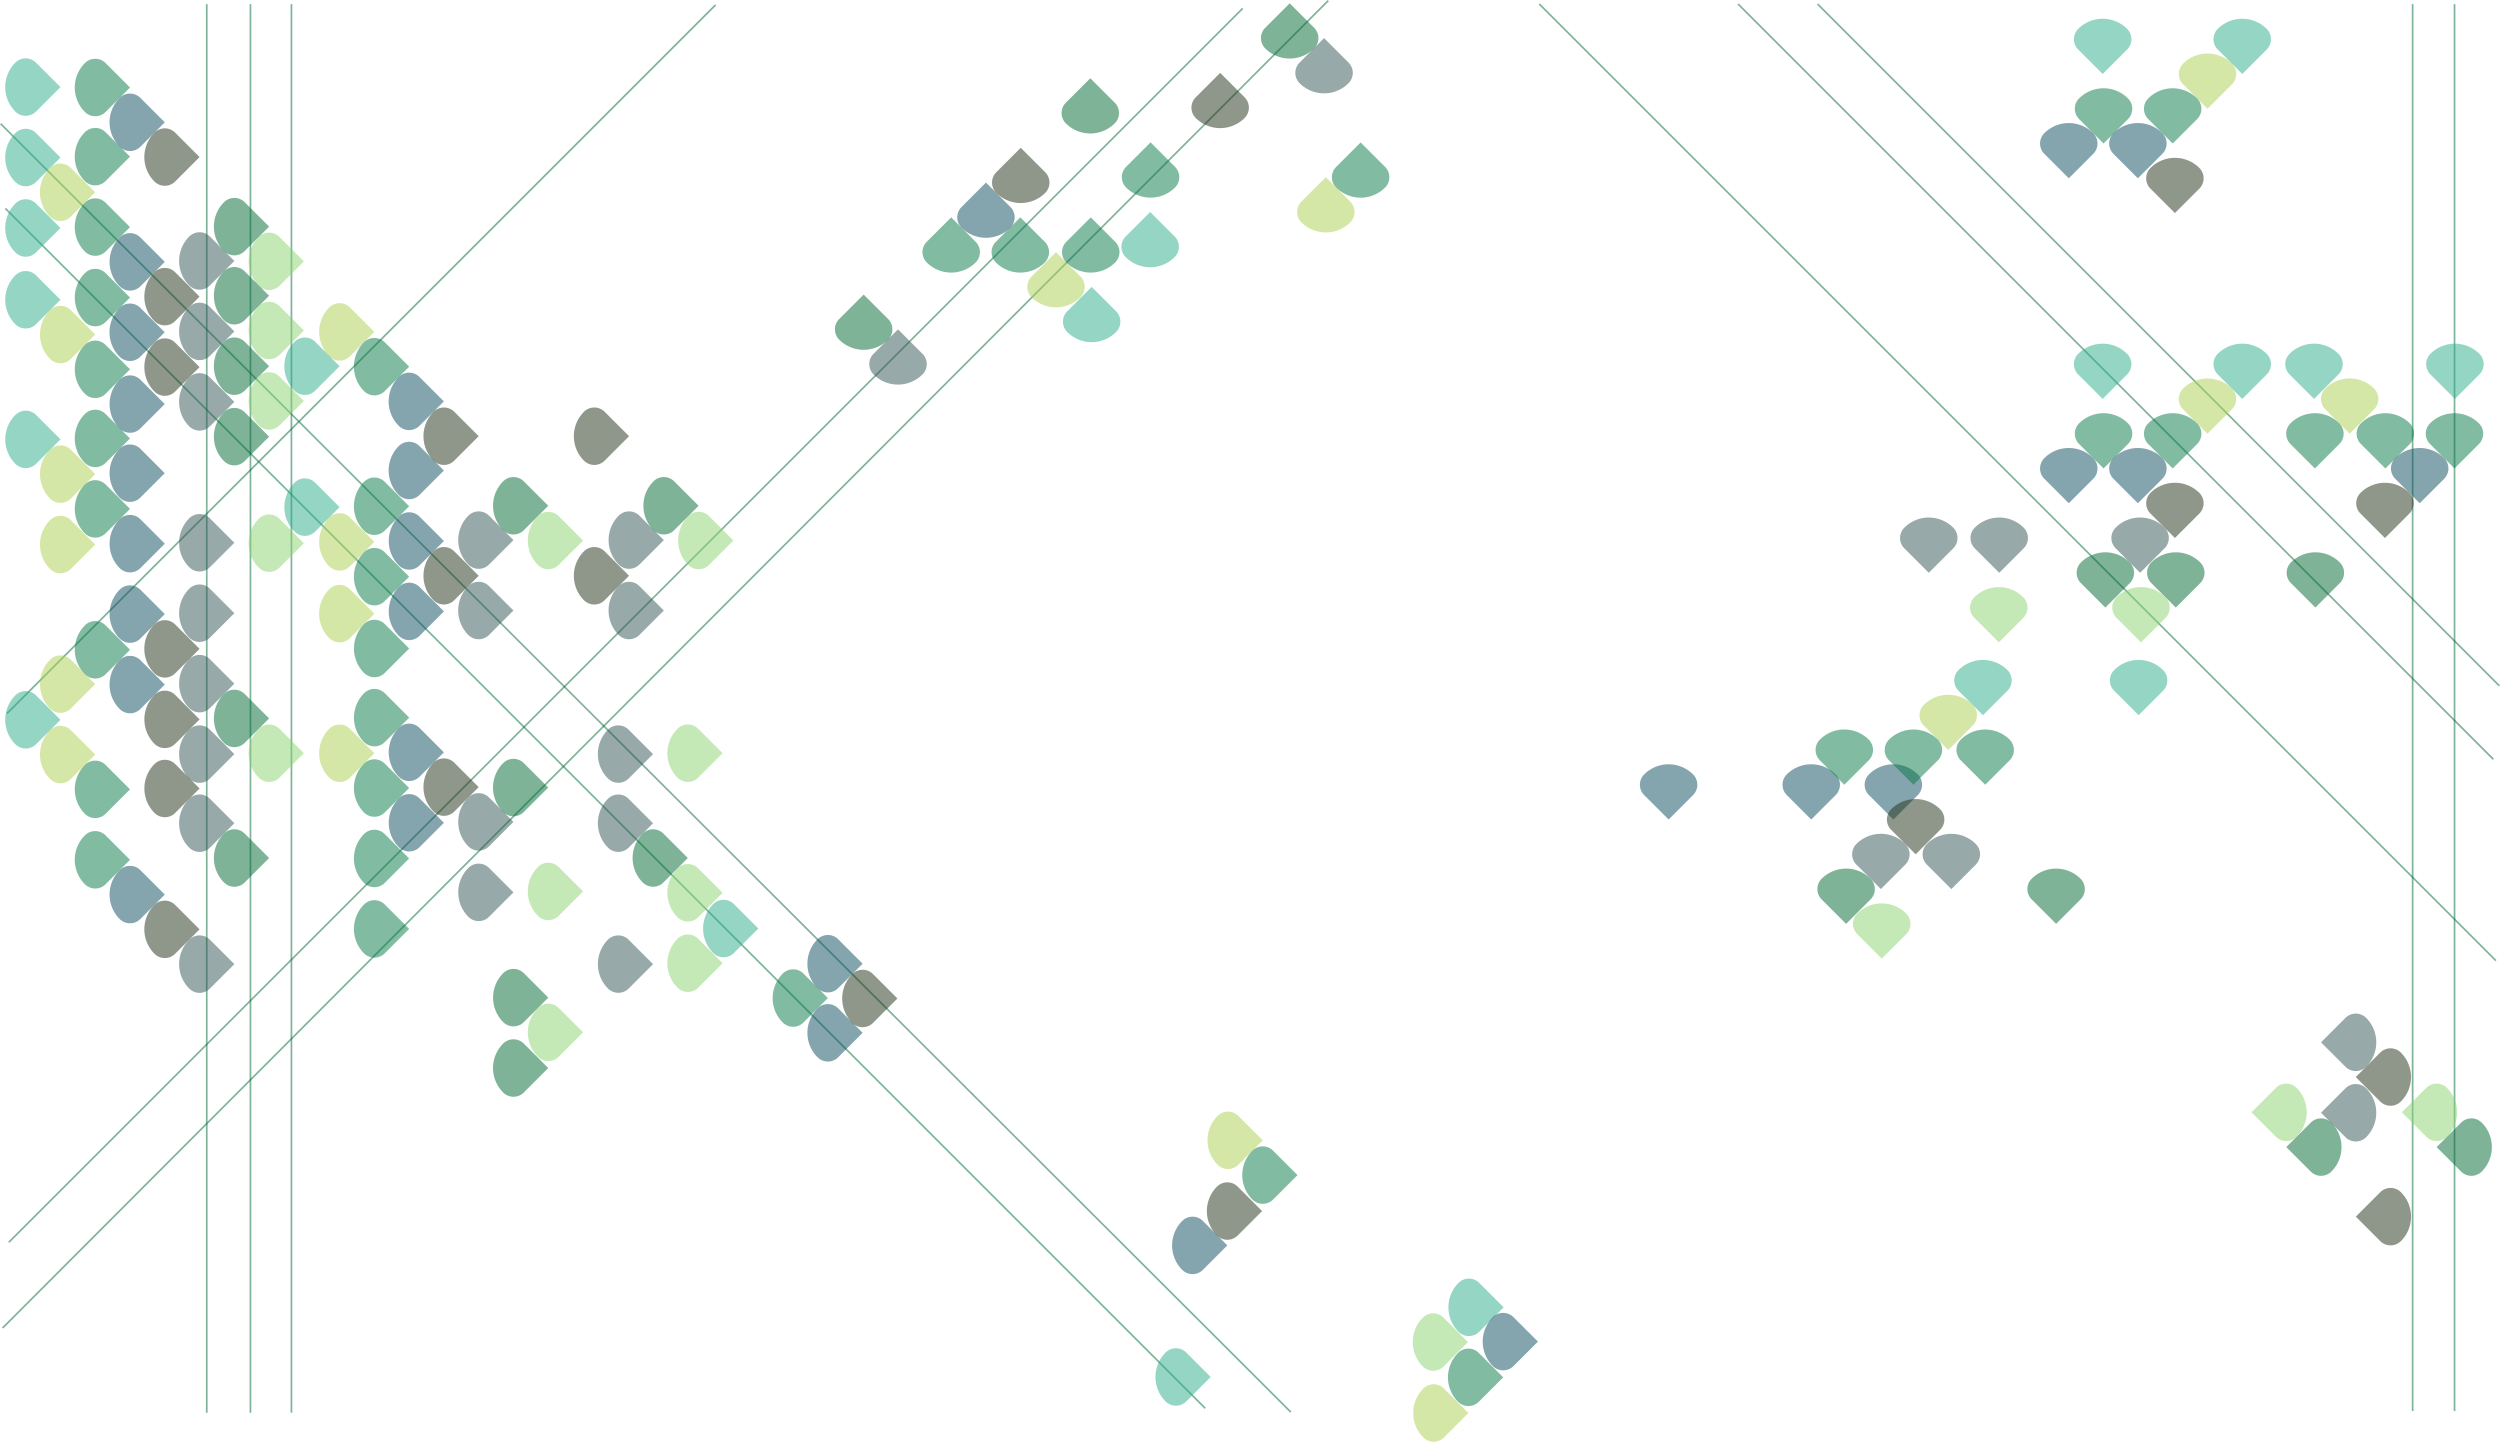 <svg xmlns="http://www.w3.org/2000/svg" viewBox="0 0 1446.46 834.16"><title>Asset 2</title><g id="Layer_2" data-name="Layer 2"><g id="Layer_1-2" data-name="Layer 1"><line x1="3.1" y1="120.59" x2="697.34" y2="814.83" style="fill:none;stroke:#006837;stroke-miterlimit:10;opacity:0.5"/><line x1="0.35" y1="71.58" x2="746.87" y2="817.06" style="fill:none;stroke:#006837;stroke-miterlimit:10;opacity:0.5"/><line x1="719.01" y1="4.85" x2="5.13" y2="718.73" style="fill:none;stroke:#006837;stroke-miterlimit:10;opacity:0.5"/><line x1="414.01" y1="2.85" x2="4.01" y2="412.85" style="fill:none;stroke:#006837;stroke-miterlimit:10;opacity:0.5"/><line x1="768.51" y1="0.35" x2="1.51" y2="768.35" style="fill:none;stroke:#006837;stroke-miterlimit:10;opacity:0.5"/><line x1="1005.61" y1="2.32" x2="1442.61" y2="439.32" style="fill:none;stroke:#006837;stroke-miterlimit:10;opacity:0.5"/><line x1="890.61" y1="2.32" x2="1444.11" y2="555.82" style="fill:none;stroke:#006837;stroke-miterlimit:10;opacity:0.5"/><line x1="1051.61" y1="2.32" x2="1446.11" y2="396.82" style="fill:none;stroke:#006837;stroke-miterlimit:10;opacity:0.5"/><line x1="144.91" y1="2.39" x2="144.91" y2="817.39" style="fill:none;stroke:#006837;stroke-miterlimit:10;opacity:0.5"/><line x1="168.62" y1="2.39" x2="168.62" y2="817.39" style="fill:none;stroke:#006837;stroke-miterlimit:10;opacity:0.5"/><line x1="1395.91" y1="2.39" x2="1395.91" y2="816.39" style="fill:none;stroke:#006837;stroke-miterlimit:10;opacity:0.5"/><line x1="1420.15" y1="2.39" x2="1420.15" y2="816.39" style="fill:none;stroke:#006837;stroke-miterlimit:10;opacity:0.5"/><line x1="119.62" y1="2.39" x2="119.62" y2="817.39" style="fill:none;stroke:#006837;stroke-miterlimit:10;opacity:0.5"/><path d="M60.87,36.41h0a8.46,8.46,0,0,1,8.46,8.46v20a0,0,0,0,1,0,0h-20a8.46,8.46,0,0,1-8.46-8.46v0A20,20,0,0,1,60.87,36.41Z" transform="translate(-19.67 53.79) rotate(-45)" style="fill:#057946;opacity:0.5"/><path d="M81,56.53h0A8.46,8.46,0,0,1,89.45,65V85a0,0,0,0,1,0,0h-20A8.46,8.46,0,0,1,61,76.53v0a20,20,0,0,1,20-20Z" transform="translate(-28 73.92) rotate(-45)" style="fill:#0d4c5e;opacity:0.5"/><path d="M101.12,76.65h0a8.46,8.46,0,0,1,8.46,8.46v20a0,0,0,0,1,0,0h-20a8.46,8.46,0,0,1-8.46-8.46v0a20,20,0,0,1,20-20Z" transform="translate(-36.34 94.04) rotate(-45)" style="fill:#213117;opacity:0.5"/><path d="M141.36,116.9h0a8.46,8.46,0,0,1,8.46,8.46v20a0,0,0,0,1,0,0h-20a8.46,8.46,0,0,1-8.46-8.46v0A20,20,0,0,1,141.36,116.9Z" transform="translate(-53.01 134.28) rotate(-45)" style="fill:#006832;opacity:0.5"/><path d="M161.48,137h0a8.46,8.46,0,0,1,8.46,8.46v20a0,0,0,0,1,0,0h-20a8.46,8.46,0,0,1-8.46-8.46v0A20,20,0,0,1,161.48,137Z" transform="translate(-61.34 154.4) rotate(-45)" style="fill:#8bd571;opacity:0.5"/><path d="M20.63,36.16h0a8.46,8.46,0,0,1,8.46,8.46v20a0,0,0,0,1,0,0h-20A8.46,8.46,0,0,1,.63,56.16v0a20,20,0,0,1,20-20Z" transform="translate(-31.28 25.27) rotate(-45)" style="fill:#2cad8a;opacity:0.5"/><path d="M60.87,76.4h0a8.46,8.46,0,0,1,8.46,8.46v20a0,0,0,0,1,0,0h-20a8.46,8.46,0,0,1-8.46-8.46v0a20,20,0,0,1,20-20Z" transform="translate(-47.95 65.51) rotate(-45)" style="fill:#057946;opacity:0.5"/><path d="M121.24,136.77h0a8.46,8.46,0,0,1,8.46,8.46v20a0,0,0,0,1,0,0h-20a8.46,8.46,0,0,1-8.46-8.46v0A20,20,0,0,1,121.24,136.77Z" transform="translate(-72.95 125.87) rotate(-45)" style="fill:#315453;opacity:0.5"/><path d="M141.36,156.89h0a8.46,8.46,0,0,1,8.46,8.46v20a0,0,0,0,1,0,0h-20a8.46,8.46,0,0,1-8.46-8.46v0A20,20,0,0,1,141.36,156.89Z" transform="translate(-81.29 145.99) rotate(-45)" style="fill:#006832;opacity:0.5"/><path d="M161.48,177h0a8.46,8.46,0,0,1,8.46,8.46v20a0,0,0,0,1,0,0h-20a8.46,8.46,0,0,1-8.46-8.46v0A20,20,0,0,1,161.48,177Z" transform="translate(-89.62 166.11) rotate(-45)" style="fill:#8bd571;opacity:0.5"/><path d="M20.63,76.92h0a8.46,8.46,0,0,1,8.46,8.46v20a0,0,0,0,1,0,0h-20A8.46,8.46,0,0,1,.63,96.92v0a20,20,0,0,1,20-20Z" transform="translate(-60.1 37.2) rotate(-45)" style="fill:#2cad8a;opacity:0.5"/><path d="M40.75,97h0a8.46,8.46,0,0,1,8.46,8.46v20a0,0,0,0,1,0,0h-20A8.46,8.46,0,0,1,20.75,117v0A20,20,0,0,1,40.75,97Z" transform="translate(-68.44 57.33) rotate(-45)" style="fill:#add04e;opacity:0.5"/><path d="M60.87,117.16h0a8.46,8.46,0,0,1,8.46,8.46v20a0,0,0,0,1,0,0h-20a8.46,8.46,0,0,1-8.46-8.46v0A20,20,0,0,1,60.87,117.16Z" transform="translate(-76.77 77.45) rotate(-45)" style="fill:#057946;opacity:0.5"/><path d="M81,137.29h0a8.46,8.46,0,0,1,8.46,8.46v20a0,0,0,0,1,0,0h-20A8.46,8.46,0,0,1,61,157.29v0a20,20,0,0,1,20-20Z" transform="translate(-85.1 97.57) rotate(-45)" style="fill:#0d4c5e;opacity:0.5"/><path d="M101.12,157.41h0a8.46,8.46,0,0,1,8.46,8.46v20a0,0,0,0,1,0,0h-20a8.46,8.46,0,0,1-8.46-8.46v0A20,20,0,0,1,101.12,157.41Z" transform="translate(-93.44 117.69) rotate(-45)" style="fill:#213117;opacity:0.5"/><path d="M121.24,177.53h0a8.46,8.46,0,0,1,8.46,8.46v20a0,0,0,0,1,0,0h-20a8.46,8.46,0,0,1-8.46-8.46v0A20,20,0,0,1,121.24,177.53Z" transform="translate(-101.77 137.81) rotate(-45)" style="fill:#315453;opacity:0.5"/><path d="M141.36,197.65h0a8.46,8.46,0,0,1,8.46,8.46v20a0,0,0,0,1,0,0h-20a8.46,8.46,0,0,1-8.46-8.46v0A20,20,0,0,1,141.36,197.65Z" transform="translate(-110.11 157.93) rotate(-45)" style="fill:#006832;opacity:0.5"/><path d="M161.48,217.77h0a8.46,8.46,0,0,1,8.46,8.46v20a0,0,0,0,1,0,0h-20a8.46,8.46,0,0,1-8.46-8.46v0A20,20,0,0,1,161.48,217.77Z" transform="translate(-118.44 178.05) rotate(-45)" style="fill:#8bd571;opacity:0.5"/><path d="M20.63,117.68h0a8.46,8.46,0,0,1,8.46,8.46v20a0,0,0,0,1,0,0h-20a8.46,8.46,0,0,1-8.46-8.46v0a20,20,0,0,1,20-20Z" transform="translate(-88.92 49.14) rotate(-45)" style="fill:#2cad8a;opacity:0.5"/><path d="M556.12,131.65h0a8.46,8.46,0,0,1,8.46,8.46v20a0,0,0,0,1,0,0h-20a8.46,8.46,0,0,1-8.46-8.46v0A20,20,0,0,1,556.12,131.65Z" transform="translate(836.35 638.18) rotate(-135)" style="fill:#057946;opacity:0.5"/><path d="M576.24,111.53h0a8.46,8.46,0,0,1,8.46,8.46v20a0,0,0,0,1,0,0h-20a8.46,8.46,0,0,1-8.46-8.46v0a20,20,0,0,1,20-20Z" transform="translate(884.92 618.06) rotate(-135)" style="fill:#0d4c5e;opacity:0.5"/><path d="M596.36,91.41h0a8.46,8.46,0,0,1,8.46,8.46v20a0,0,0,0,1,0,0h-20a8.46,8.46,0,0,1-8.46-8.46v0a20,20,0,0,1,20-20Z" transform="translate(933.5 597.94) rotate(-135)" style="fill:#213117;opacity:0.5"/><path d="M636.6,51.17h0a8.46,8.46,0,0,1,8.46,8.46v20a0,0,0,0,1,0,0h-20a8.46,8.46,0,0,1-8.46-8.46v0A20,20,0,0,1,636.6,51.17Z" transform="translate(1030.65 557.7) rotate(-135)" style="fill:#006832;opacity:0.5"/><path d="M596.11,131.65h0a8.46,8.46,0,0,1,8.46,8.46v20a0,0,0,0,1,0,0h-20a8.46,8.46,0,0,1-8.46-8.46v0a20,20,0,0,1,20-20Z" transform="translate(904.62 666.46) rotate(-135)" style="fill:#057946;opacity:0.5"/><path d="M616.75,151.77h0a8.46,8.46,0,0,1,8.46,8.46v20a0,0,0,0,1,0,0h-20a8.46,8.46,0,0,1-8.46-8.46v0A20,20,0,0,1,616.75,151.77Z" transform="translate(925.62 715.4) rotate(-135)" style="fill:#add04e;opacity:0.5"/><path d="M636.87,131.65h0a8.46,8.46,0,0,1,8.46,8.46v20a0,0,0,0,1,0,0h-20a8.46,8.46,0,0,1-8.46-8.46v0A20,20,0,0,1,636.87,131.65Z" transform="translate(974.2 695.28) rotate(-135)" style="fill:#057946;opacity:0.5"/><path d="M637.39,171.89h0a8.46,8.46,0,0,1,8.46,8.46v20a0,0,0,0,1,0,0h-20a8.46,8.46,0,0,1-8.46-8.46v0A20,20,0,0,1,637.39,171.89Z" transform="translate(946.63 764.35) rotate(-135)" style="fill:#2cad8a;opacity:0.5"/><path d="M60.87,157.93h0a8.46,8.46,0,0,1,8.46,8.46v20a0,0,0,0,1,0,0h-20a8.46,8.46,0,0,1-8.46-8.46v0A20,20,0,0,1,60.87,157.93Z" transform="translate(-105.59 89.39) rotate(-45)" style="fill:#057946;opacity:0.5"/><path d="M81,178h0a8.46,8.46,0,0,1,8.46,8.46v20a0,0,0,0,1,0,0h-20A8.46,8.46,0,0,1,61,198v0a20,20,0,0,1,20-20Z" transform="translate(-113.93 109.51) rotate(-45)" style="fill:#0d4c5e;opacity:0.5"/><path d="M101.12,198.17h0a8.46,8.46,0,0,1,8.46,8.46v20a0,0,0,0,1,0,0h-20a8.46,8.46,0,0,1-8.46-8.46v0A20,20,0,0,1,101.12,198.17Z" transform="translate(-122.26 129.63) rotate(-45)" style="fill:#213117;opacity:0.5"/><path d="M121.24,218.29h0a8.46,8.46,0,0,1,8.46,8.46v20a0,0,0,0,1,0,0h-20a8.46,8.46,0,0,1-8.46-8.46v0A20,20,0,0,1,121.24,218.29Z" transform="translate(-130.6 149.75) rotate(-45)" style="fill:#315453;opacity:0.5"/><path d="M141.36,238.41h0a8.46,8.46,0,0,1,8.46,8.46v20a0,0,0,0,1,0,0h-20a8.46,8.46,0,0,1-8.46-8.46v0a20,20,0,0,1,20-20Z" transform="translate(-138.93 169.87) rotate(-45)" style="fill:#006832;opacity:0.5"/><path d="M20.63,159.21h0a8.46,8.46,0,0,1,8.46,8.46v20a0,0,0,0,1,0,0h-20a8.46,8.46,0,0,1-8.46-8.46v0A20,20,0,0,1,20.63,159.21Z" transform="translate(-118.29 61.31) rotate(-45)" style="fill:#2cad8a;opacity:0.5"/><path d="M40.75,179.33h0a8.46,8.46,0,0,1,8.46,8.46v20a0,0,0,0,1,0,0h-20a8.46,8.46,0,0,1-8.46-8.46v0A20,20,0,0,1,40.75,179.33Z" transform="translate(-126.62 81.43) rotate(-45)" style="fill:#add04e;opacity:0.5"/><path d="M60.87,199.46h0a8.46,8.46,0,0,1,8.46,8.46v20a0,0,0,0,1,0,0h-20a8.46,8.46,0,0,1-8.46-8.46v0A20,20,0,0,1,60.87,199.46Z" transform="translate(-134.96 101.55) rotate(-45)" style="fill:#057946;opacity:0.5"/><path d="M81,219.58h0A8.46,8.46,0,0,1,89.45,228v20a0,0,0,0,1,0,0h-20A8.46,8.46,0,0,1,61,239.58v0A20,20,0,0,1,81,219.58Z" transform="translate(-143.29 121.67) rotate(-45)" style="fill:#0d4c5e;opacity:0.5"/><path d="M161.48,300.06h0a8.46,8.46,0,0,1,8.46,8.46v20a0,0,0,0,1,0,0h-20a8.46,8.46,0,0,1-8.46-8.46v0a20,20,0,0,1,20-20Z" transform="translate(-176.63 202.15) rotate(-45)" style="fill:#8bd571;opacity:0.5"/><path d="M60.87,239.45h0a8.46,8.46,0,0,1,8.46,8.46v20a0,0,0,0,1,0,0h-20a8.46,8.46,0,0,1-8.46-8.46v0A20,20,0,0,1,60.87,239.45Z" transform="translate(-163.24 113.26) rotate(-45)" style="fill:#057946;opacity:0.5"/><path d="M81,259.57h0A8.46,8.46,0,0,1,89.45,268v20a0,0,0,0,1,0,0h-20A8.46,8.46,0,0,1,61,279.57v0a20,20,0,0,1,20-20Z" transform="translate(-171.57 133.38) rotate(-45)" style="fill:#0d4c5e;opacity:0.5"/><path d="M121.24,299.81h0a8.46,8.46,0,0,1,8.46,8.46v20a0,0,0,0,1,0,0h-20a8.46,8.46,0,0,1-8.46-8.46v0A20,20,0,0,1,121.24,299.81Z" transform="translate(-188.24 173.63) rotate(-45)" style="fill:#315453;opacity:0.5"/><path d="M20.63,240h0a8.46,8.46,0,0,1,8.46,8.46v20a0,0,0,0,1,0,0h-20A8.46,8.46,0,0,1,.63,260v0a20,20,0,0,1,20-20Z" transform="translate(-175.39 84.96) rotate(-45)" style="fill:#2cad8a;opacity:0.5"/><path d="M40.75,260.09h0a8.46,8.46,0,0,1,8.46,8.46v20a0,0,0,0,1,0,0h-20a8.46,8.46,0,0,1-8.46-8.46v0A20,20,0,0,1,40.75,260.09Z" transform="translate(-183.72 105.08) rotate(-45)" style="fill:#add04e;opacity:0.5"/><path d="M60.87,280.21h0a8.46,8.46,0,0,1,8.46,8.46v20a0,0,0,0,1,0,0h-20a8.46,8.46,0,0,1-8.46-8.46v0A20,20,0,0,1,60.87,280.21Z" transform="translate(-192.06 125.2) rotate(-45)" style="fill:#057946;opacity:0.5"/><path d="M81,300.33h0a8.46,8.46,0,0,1,8.46,8.46v20a0,0,0,0,1,0,0h-20A8.46,8.46,0,0,1,61,320.33v0A20,20,0,0,1,81,300.33Z" transform="translate(-200.39 145.32) rotate(-45)" style="fill:#0d4c5e;opacity:0.5"/><path d="M121.24,340.57h0a8.46,8.46,0,0,1,8.46,8.46v20a0,0,0,0,1,0,0h-20a8.46,8.46,0,0,1-8.46-8.46v0a20,20,0,0,1,20-20Z" transform="translate(-217.06 185.56) rotate(-45)" style="fill:#315453;opacity:0.5"/><path d="M40.75,300.85h0a8.46,8.46,0,0,1,8.46,8.46v20a0,0,0,0,1,0,0h-20a8.46,8.46,0,0,1-8.46-8.46v0a20,20,0,0,1,20-20Z" transform="translate(-212.55 117.02) rotate(-45)" style="fill:#add04e;opacity:0.5"/><path d="M81,341.09h0a8.46,8.46,0,0,1,8.46,8.46v20a0,0,0,0,1,0,0h-20A8.46,8.46,0,0,1,61,361.09v0A20,20,0,0,1,81,341.09Z" transform="translate(-229.21 157.26) rotate(-45)" style="fill:#0d4c5e;opacity:0.5"/><path d="M1425.89,236.69h0a8.46,8.46,0,0,1,8.46,8.46v20a0,0,0,0,1,0,0h-20a8.46,8.46,0,0,1-8.46-8.46v0a20,20,0,0,1,20-20Z" transform="translate(593.37 -930.68) rotate(45)" style="fill:#057946;opacity:0.5"/><path d="M1405.77,256.81h0a8.46,8.46,0,0,1,8.46,8.46v20a0,0,0,0,1,0,0h-20a8.46,8.46,0,0,1-8.46-8.46v0a20,20,0,0,1,20-20Z" transform="translate(601.7 -910.56) rotate(45)" style="fill:#0d4c5e;opacity:0.5"/><path d="M1385.65,276.93h0a8.46,8.46,0,0,1,8.46,8.46v20a0,0,0,0,1,0,0h-20a8.46,8.46,0,0,1-8.46-8.46v0a20,20,0,0,1,20-20Z" transform="translate(610.04 -890.44) rotate(45)" style="fill:#213117;opacity:0.5"/><path d="M1345.4,317.17h0a8.46,8.46,0,0,1,8.46,8.46v20a0,0,0,0,1,0,0h-20a8.46,8.46,0,0,1-8.46-8.46v0A20,20,0,0,1,1345.4,317.17Z" transform="translate(626.71 -850.2) rotate(45)" style="fill:#006832;opacity:0.5"/><path d="M1426.14,196.45h0a8.46,8.46,0,0,1,8.46,8.46v20a0,0,0,0,1,0,0h-20a8.46,8.46,0,0,1-8.46-8.46v0a20,20,0,0,1,20-20Z" transform="translate(564.99 -942.65) rotate(45)" style="fill:#2cad8a;opacity:0.5"/><path d="M1385.9,236.69h0a8.46,8.46,0,0,1,8.46,8.46v20a0,0,0,0,1,0,0h-20a8.46,8.46,0,0,1-8.46-8.46v0a20,20,0,0,1,20-20Z" transform="translate(581.65 -902.4) rotate(45)" style="fill:#057946;opacity:0.5"/><path d="M1365.26,216.57h0a8.46,8.46,0,0,1,8.46,8.46v20a0,0,0,0,1,0,0h-20a8.46,8.46,0,0,1-8.46-8.46v0A20,20,0,0,1,1365.26,216.57Z" transform="translate(561.38 -893.7) rotate(45)" style="fill:#add04e;opacity:0.5"/><path d="M1345.14,236.69h0a8.46,8.46,0,0,1,8.46,8.46v20a0,0,0,0,1,0,0h-20a8.46,8.46,0,0,1-8.46-8.46v0a20,20,0,0,1,20-20Z" transform="translate(569.72 -873.58) rotate(45)" style="fill:#057946;opacity:0.5"/><path d="M1264.65,317.17h0a8.46,8.46,0,0,1,8.46,8.46v20a0,0,0,0,1,0,0h-20a8.46,8.46,0,0,1-8.46-8.46v0a20,20,0,0,1,20-20Z" transform="translate(603.05 -793.1) rotate(45)" style="fill:#006832;opacity:0.5"/><path d="M1244.53,337.3h0a8.46,8.46,0,0,1,8.46,8.46v20a0,0,0,0,1,0,0h-20a8.46,8.46,0,0,1-8.46-8.46v0a20,20,0,0,1,20-20Z" transform="translate(611.39 -772.98) rotate(45)" style="fill:#8bd571;opacity:0.5"/><path d="M1344.62,196.45h0a8.46,8.46,0,0,1,8.46,8.46v20a0,0,0,0,1,0,0h-20a8.46,8.46,0,0,1-8.46-8.46v0a20,20,0,0,1,20-20Z" transform="translate(541.11 -885) rotate(45)" style="fill:#2cad8a;opacity:0.5"/><path d="M1264.13,276.93h0a8.46,8.46,0,0,1,8.46,8.46v20a0,0,0,0,1,0,0h-20a8.46,8.46,0,0,1-8.46-8.46v0a20,20,0,0,1,20-20Z" transform="translate(574.45 -804.52) rotate(45)" style="fill:#213117;opacity:0.5"/><path d="M1244,297.05h0a8.46,8.46,0,0,1,8.46,8.46v20a0,0,0,0,1,0,0h-20a8.46,8.46,0,0,1-8.46-8.46v0A20,20,0,0,1,1244,297.05Z" transform="translate(582.78 -784.4) rotate(45)" style="fill:#315453;opacity:0.5"/><path d="M1223.89,317.17h0a8.46,8.46,0,0,1,8.46,8.46v20a0,0,0,0,1,0,0h-20a8.46,8.46,0,0,1-8.46-8.46v0a20,20,0,0,1,20-20Z" transform="translate(591.12 -764.27) rotate(45)" style="fill:#006832;opacity:0.5"/><path d="M1303.09,196.45h0a8.46,8.46,0,0,1,8.46,8.46v20a0,0,0,0,1,0,0h-20a8.46,8.46,0,0,1-8.46-8.46v0a20,20,0,0,1,20-20Z" transform="translate(528.95 -855.64) rotate(45)" style="fill:#2cad8a;opacity:0.5"/><path d="M1283,216.57h0a8.46,8.46,0,0,1,8.46,8.46v20a0,0,0,0,1,0,0h-20a8.46,8.46,0,0,1-8.46-8.46v0a20,20,0,0,1,20-20Z" transform="translate(537.28 -835.51) rotate(45)" style="fill:#add04e;opacity:0.5"/><path d="M1262.85,236.69h0a8.46,8.46,0,0,1,8.46,8.46v20a0,0,0,0,1,0,0h-20a8.46,8.46,0,0,1-8.46-8.46v0a20,20,0,0,1,20-20Z" transform="translate(545.61 -815.39) rotate(45)" style="fill:#057946;opacity:0.5"/><path d="M1242.72,256.81h0a8.46,8.46,0,0,1,8.46,8.46v20a0,0,0,0,1,0,0h-20a8.46,8.46,0,0,1-8.46-8.46v0A20,20,0,0,1,1242.72,256.81Z" transform="translate(553.95 -795.27) rotate(45)" style="fill:#0d4c5e;opacity:0.5"/><path d="M1162.24,337.3h0a8.46,8.46,0,0,1,8.46,8.46v20a0,0,0,0,1,0,0h-20a8.46,8.46,0,0,1-8.46-8.46v0a20,20,0,0,1,20-20Z" transform="translate(587.29 -714.79) rotate(45)" style="fill:#8bd571;opacity:0.5"/><path d="M1222.85,236.69h0a8.46,8.46,0,0,1,8.46,8.46v20a0,0,0,0,1,0,0h-20a8.46,8.46,0,0,1-8.46-8.46v0a20,20,0,0,1,20-20Z" transform="translate(533.9 -787.11) rotate(45)" style="fill:#057946;opacity:0.5"/><path d="M1202.73,256.81h0a8.46,8.46,0,0,1,8.46,8.46v20a0,0,0,0,1,0,0h-20a8.46,8.46,0,0,1-8.46-8.46v0A20,20,0,0,1,1202.73,256.81Z" transform="translate(542.24 -766.99) rotate(45)" style="fill:#0d4c5e;opacity:0.5"/><path d="M1162.49,297.05h0a8.46,8.46,0,0,1,8.46,8.46v20a0,0,0,0,1,0,0h-20a8.46,8.46,0,0,1-8.46-8.46v0a20,20,0,0,1,20-20Z" transform="translate(558.9 -726.75) rotate(45)" style="fill:#315453;opacity:0.5"/><path d="M1222.34,196.45h0a8.46,8.46,0,0,1,8.46,8.46v20a0,0,0,0,1,0,0h-20a8.46,8.46,0,0,1-8.46-8.46v0A20,20,0,0,1,1222.34,196.45Z" transform="translate(505.29 -798.53) rotate(45)" style="fill:#2cad8a;opacity:0.5"/><path d="M1264.13,88.93h0a8.46,8.46,0,0,1,8.46,8.46v20a0,0,0,0,1,0,0h-20a8.46,8.46,0,0,1-8.46-8.46v0A20,20,0,0,1,1264.13,88.93Z" transform="translate(441.51 -859.58) rotate(45)" style="fill:#213117;opacity:0.5"/><path d="M1303.09,8.45h0a8.46,8.46,0,0,1,8.46,8.46v20a0,0,0,0,1,0,0h-20a8.46,8.46,0,0,1-8.46-8.46v0a20,20,0,0,1,20-20Z" transform="translate(396.01 -910.7) rotate(45)" style="fill:#2cad8a;opacity:0.5"/><path d="M1283,28.57h0a8.46,8.46,0,0,1,8.46,8.46V57a0,0,0,0,1,0,0h-20a8.46,8.46,0,0,1-8.46-8.46v0a20,20,0,0,1,20-20Z" transform="translate(404.34 -890.58) rotate(45)" style="fill:#add04e;opacity:0.5"/><path d="M1262.85,48.69h0a8.46,8.46,0,0,1,8.46,8.46v20a0,0,0,0,1,0,0h-20a8.46,8.46,0,0,1-8.46-8.46v0A20,20,0,0,1,1262.85,48.69Z" transform="translate(412.68 -870.46) rotate(45)" style="fill:#057946;opacity:0.5"/><path d="M1242.72,68.81h0a8.46,8.46,0,0,1,8.46,8.46v20a0,0,0,0,1,0,0h-20a8.46,8.46,0,0,1-8.46-8.46v0a20,20,0,0,1,20-20Z" transform="translate(421.01 -850.34) rotate(45)" style="fill:#0d4c5e;opacity:0.5"/><path d="M1222.85,48.69h0a8.46,8.46,0,0,1,8.46,8.46v20a0,0,0,0,1,0,0h-20a8.46,8.46,0,0,1-8.46-8.46v0a20,20,0,0,1,20-20Z" transform="translate(400.96 -842.18) rotate(45)" style="fill:#057946;opacity:0.5"/><path d="M1202.73,68.81h0a8.46,8.46,0,0,1,8.46,8.46v20a0,0,0,0,1,0,0h-20a8.46,8.46,0,0,1-8.46-8.46v0A20,20,0,0,1,1202.73,68.81Z" transform="translate(409.3 -822.06) rotate(45)" style="fill:#0d4c5e;opacity:0.5"/><path d="M1222.34,8.45h0a8.46,8.46,0,0,1,8.46,8.46v20a0,0,0,0,1,0,0h-20a8.46,8.46,0,0,1-8.46-8.46v0A20,20,0,0,1,1222.34,8.45Z" transform="translate(372.36 -853.6) rotate(45)" style="fill:#2cad8a;opacity:0.5"/><path d="M1121.73,297.05h0a8.46,8.46,0,0,1,8.46,8.46v20a0,0,0,0,1,0,0h-20a8.46,8.46,0,0,1-8.46-8.46v0a20,20,0,0,1,20-20Z" transform="translate(546.97 -697.93) rotate(45)" style="fill:#315453;opacity:0.5"/><path d="M1195.4,500.17h0a8.46,8.46,0,0,1,8.46,8.46v20a0,0,0,0,1,0,0h-20a8.46,8.46,0,0,1-8.46-8.46v0a20,20,0,0,1,20-20Z" transform="translate(712.17 -690.53) rotate(45)" style="fill:#006832;opacity:0.5"/><path d="M1243.14,379.45h0a8.46,8.46,0,0,1,8.46,8.46v20a0,0,0,0,1,0,0h-20a8.46,8.46,0,0,1-8.46-8.46v0A20,20,0,0,1,1243.14,379.45Z" transform="translate(640.79 -759.65) rotate(45)" style="fill:#2cad8a;opacity:0.5"/><path d="M1134.77,480.05h0a8.46,8.46,0,0,1,8.46,8.46v20a0,0,0,0,1,0,0h-20a8.46,8.46,0,0,1-8.46-8.46v0A20,20,0,0,1,1134.77,480.05Z" transform="translate(680.19 -653.55) rotate(45)" style="fill:#315453;opacity:0.5"/><path d="M1094.53,520.3h0a8.46,8.46,0,0,1,8.46,8.46v20a0,0,0,0,1,0,0h-20a8.46,8.46,0,0,1-8.46-8.46v0A20,20,0,0,1,1094.53,520.3Z" transform="translate(696.86 -613.31) rotate(45)" style="fill:#8bd571;opacity:0.5"/><path d="M1154.38,419.69h0a8.46,8.46,0,0,1,8.46,8.46v20a0,0,0,0,1,0,0h-20a8.46,8.46,0,0,1-8.46-8.46v0A20,20,0,0,1,1154.38,419.69Z" transform="translate(643.24 -685.09) rotate(45)" style="fill:#057946;opacity:0.5"/><path d="M1101.25,439.81h0a8.46,8.46,0,0,1,8.46,8.46v20a0,0,0,0,1,0,0h-20a8.46,8.46,0,0,1-8.46-8.46v0a20,20,0,0,1,20-20Z" transform="translate(641.91 -641.64) rotate(45)" style="fill:#0d4c5e;opacity:0.5"/><path d="M1114.13,459.93h0a8.46,8.46,0,0,1,8.46,8.46v20a0,0,0,0,1,0,0h-20a8.46,8.46,0,0,1-8.46-8.46v0A20,20,0,0,1,1114.13,459.93Z" transform="translate(659.91 -644.85) rotate(45)" style="fill:#213117;opacity:0.5"/><path d="M1094,480.05h0a8.46,8.46,0,0,1,8.46,8.46v20a0,0,0,0,1,0,0h-20a8.46,8.46,0,0,1-8.46-8.46v0A20,20,0,0,1,1094,480.05Z" transform="translate(668.25 -624.73) rotate(45)" style="fill:#315453;opacity:0.5"/><path d="M1073.89,500.17h0a8.46,8.46,0,0,1,8.46,8.46v20a0,0,0,0,1,0,0h-20a8.46,8.46,0,0,1-8.46-8.46v0A20,20,0,0,1,1073.89,500.17Z" transform="translate(676.58 -604.61) rotate(45)" style="fill:#006832;opacity:0.5"/><path d="M1153.09,379.45h0a8.46,8.46,0,0,1,8.46,8.46v20a0,0,0,0,1,0,0h-20a8.46,8.46,0,0,1-8.46-8.46v0A20,20,0,0,1,1153.09,379.45Z" transform="translate(614.41 -695.97) rotate(45)" style="fill:#2cad8a;opacity:0.5"/><path d="M1133,399.57h0a8.46,8.46,0,0,1,8.46,8.46v20a0,0,0,0,1,0,0h-20a8.46,8.46,0,0,1-8.46-8.46v0A20,20,0,0,1,1133,399.57Z" transform="translate(622.75 -675.85) rotate(45)" style="fill:#add04e;opacity:0.5"/><path d="M1112.85,419.69h0a8.46,8.46,0,0,1,8.46,8.46v20a0,0,0,0,1,0,0h-20a8.46,8.46,0,0,1-8.46-8.46v0a20,20,0,0,1,20-20Z" transform="translate(631.08 -655.73) rotate(45)" style="fill:#057946;opacity:0.5"/><path d="M1053.72,439.81h0a8.46,8.46,0,0,1,8.46,8.46v20a0,0,0,0,1,0,0h-20a8.46,8.46,0,0,1-8.46-8.46v0a20,20,0,0,1,20-20Z" transform="translate(627.99 -608.03) rotate(45)" style="fill:#0d4c5e;opacity:0.5"/><path d="M1072.85,419.69h0a8.46,8.46,0,0,1,8.46,8.46v20a0,0,0,0,1,0,0h-20a8.46,8.46,0,0,1-8.46-8.46v0a20,20,0,0,1,20-20Z" transform="translate(619.37 -627.45) rotate(45)" style="fill:#057946;opacity:0.5"/><path d="M971.21,439.81h0a8.46,8.46,0,0,1,8.46,8.46v20a0,0,0,0,1,0,0h-20a8.46,8.46,0,0,1-8.46-8.46v0a20,20,0,0,1,20-20Z" transform="translate(603.82 -549.68) rotate(45)" style="fill:#0d4c5e;opacity:0.5"/><path d="M101.12,361.21h0a8.46,8.46,0,0,1,8.46,8.46v20a0,0,0,0,1,0,0h-20a8.46,8.46,0,0,1-8.46-8.46v0a20,20,0,0,1,20-20Z" transform="translate(-237.55 177.38) rotate(-45)" style="fill:#213117;opacity:0.5"/><path d="M121.24,381.33h0a8.46,8.46,0,0,1,8.46,8.46v20a0,0,0,0,1,0,0h-20a8.46,8.46,0,0,1-8.46-8.46v0A20,20,0,0,1,121.24,381.33Z" transform="translate(-245.88 197.5) rotate(-45)" style="fill:#315453;opacity:0.5"/><path d="M141.36,401.45h0a8.46,8.46,0,0,1,8.46,8.46v20a0,0,0,0,1,0,0h-20a8.46,8.46,0,0,1-8.46-8.46v0a20,20,0,0,1,20-20Z" transform="translate(-254.22 217.62) rotate(-45)" style="fill:#006832;opacity:0.5"/><path d="M161.48,421.57h0a8.46,8.46,0,0,1,8.46,8.46v20a0,0,0,0,1,0,0h-20a8.46,8.46,0,0,1-8.46-8.46v0A20,20,0,0,1,161.48,421.57Z" transform="translate(-262.55 237.75) rotate(-45)" style="fill:#8bd571;opacity:0.5"/><path d="M60.87,361.73h0a8.46,8.46,0,0,1,8.46,8.46v20a0,0,0,0,1,0,0h-20a8.46,8.46,0,0,1-8.46-8.46v0A20,20,0,0,1,60.87,361.73Z" transform="translate(-249.7 149.08) rotate(-45)" style="fill:#057946;opacity:0.5"/><path d="M81,381.85h0a8.46,8.46,0,0,1,8.46,8.46v20a0,0,0,0,1,0,0h-20A8.46,8.46,0,0,1,61,401.85v0a20,20,0,0,1,20-20Z" transform="translate(-258.04 169.2) rotate(-45)" style="fill:#0d4c5e;opacity:0.5"/><path d="M101.12,402h0a8.46,8.46,0,0,1,8.46,8.46v20a0,0,0,0,1,0,0h-20A8.46,8.46,0,0,1,81.12,422v0a20,20,0,0,1,20-20Z" transform="translate(-266.37 189.32) rotate(-45)" style="fill:#213117;opacity:0.5"/><path d="M121.24,422.09h0a8.46,8.46,0,0,1,8.46,8.46v20a0,0,0,0,1,0,0h-20a8.46,8.46,0,0,1-8.46-8.46v0A20,20,0,0,1,121.24,422.09Z" transform="translate(-274.71 209.44) rotate(-45)" style="fill:#315453;opacity:0.5"/><path d="M40.75,381.6h0a8.46,8.46,0,0,1,8.46,8.46v20a0,0,0,0,1,0,0h-20a8.46,8.46,0,0,1-8.46-8.46v0A20,20,0,0,1,40.75,381.6Z" transform="translate(-269.65 140.67) rotate(-45)" style="fill:#add04e;opacity:0.5"/><path d="M101.12,442h0a8.46,8.46,0,0,1,8.46,8.46v20a0,0,0,0,1,0,0h-20A8.46,8.46,0,0,1,81.12,462v0A20,20,0,0,1,101.12,442Z" transform="translate(-294.65 201.03) rotate(-45)" style="fill:#213117;opacity:0.5"/><path d="M121.24,462.08h0a8.46,8.46,0,0,1,8.46,8.46v20a0,0,0,0,1,0,0h-20a8.46,8.46,0,0,1-8.46-8.46v0a20,20,0,0,1,20-20Z" transform="translate(-302.98 221.15) rotate(-45)" style="fill:#315453;opacity:0.5"/><path d="M141.36,482.21h0a8.46,8.46,0,0,1,8.46,8.46v20a0,0,0,0,1,0,0h-20a8.46,8.46,0,0,1-8.46-8.46v0A20,20,0,0,1,141.36,482.21Z" transform="translate(-311.32 241.28) rotate(-45)" style="fill:#006832;opacity:0.5"/><path d="M20.63,402.24h0a8.46,8.46,0,0,1,8.46,8.46v20a0,0,0,0,1,0,0h-20a8.46,8.46,0,0,1-8.46-8.46v0a20,20,0,0,1,20-20Z" transform="translate(-290.13 132.49) rotate(-45)" style="fill:#2cad8a;opacity:0.5"/><path d="M40.75,422.36h0a8.46,8.46,0,0,1,8.46,8.46v20a0,0,0,0,1,0,0h-20a8.46,8.46,0,0,1-8.46-8.46v0a20,20,0,0,1,20-20Z" transform="translate(-298.47 152.61) rotate(-45)" style="fill:#add04e;opacity:0.5"/><path d="M60.87,442.48h0a8.46,8.46,0,0,1,8.46,8.46v20a0,0,0,0,1,0,0h-20a8.46,8.46,0,0,1-8.46-8.46v0a20,20,0,0,1,20-20Z" transform="translate(-306.8 172.73) rotate(-45)" style="fill:#057946;opacity:0.5"/><path d="M60.87,483.24h0a8.46,8.46,0,0,1,8.46,8.46v20a0,0,0,0,1,0,0h-20a8.46,8.46,0,0,1-8.46-8.46v0a20,20,0,0,1,20-20Z" transform="translate(-335.63 184.67) rotate(-45)" style="fill:#057946;opacity:0.5"/><path d="M81,503.36h0a8.46,8.46,0,0,1,8.46,8.46v20a0,0,0,0,1,0,0h-20A8.46,8.46,0,0,1,61,523.36v0A20,20,0,0,1,81,503.36Z" transform="translate(-343.96 204.79) rotate(-45)" style="fill:#0d4c5e;opacity:0.5"/><path d="M101.12,523.48h0a8.46,8.46,0,0,1,8.46,8.46v20a0,0,0,0,1,0,0h-20a8.46,8.46,0,0,1-8.46-8.46v0A20,20,0,0,1,101.12,523.48Z" transform="translate(-352.29 224.91) rotate(-45)" style="fill:#213117;opacity:0.5"/><path d="M121.24,543.61h0a8.46,8.46,0,0,1,8.46,8.46v20a0,0,0,0,1,0,0h-20a8.46,8.46,0,0,1-8.46-8.46v0A20,20,0,0,1,121.24,543.61Z" transform="translate(-360.63 245.03) rotate(-45)" style="fill:#315453;opacity:0.5"/><path d="M202.26,177.8h0a8.46,8.46,0,0,1,8.46,8.46v20a0,0,0,0,1,0,0h-20a8.46,8.46,0,0,1-8.46-8.46v0A20,20,0,0,1,202.26,177.8Z" transform="translate(-78.23 195.18) rotate(-45)" style="fill:#add04e;opacity:0.5"/><path d="M222.38,197.92h0a8.46,8.46,0,0,1,8.46,8.46v20a0,0,0,0,1,0,0h-20a8.46,8.46,0,0,1-8.46-8.46v0A20,20,0,0,1,222.38,197.92Z" transform="translate(-86.57 215.3) rotate(-45)" style="fill:#057946;opacity:0.5"/><path d="M242.5,218h0a8.46,8.46,0,0,1,8.46,8.46v20a0,0,0,0,1,0,0H231A8.46,8.46,0,0,1,222.5,238v0A20,20,0,0,1,242.5,218Z" transform="translate(-94.9 235.42) rotate(-45)" style="fill:#0d4c5e;opacity:0.5"/><path d="M262.62,238.16h0a8.46,8.46,0,0,1,8.46,8.46v20a0,0,0,0,1,0,0h-20a8.46,8.46,0,0,1-8.46-8.46v0A20,20,0,0,1,262.62,238.16Z" transform="translate(-103.24 255.54) rotate(-45)" style="fill:#213117;opacity:0.5"/><path d="M302.86,278.4h0a8.46,8.46,0,0,1,8.46,8.46v20a0,0,0,0,1,0,0h-20a8.46,8.46,0,0,1-8.46-8.46v0A20,20,0,0,1,302.86,278.4Z" transform="translate(-119.9 295.78) rotate(-45)" style="fill:#006832;opacity:0.5"/><path d="M323,298.52h0a8.46,8.46,0,0,1,8.46,8.46v20a0,0,0,0,1,0,0h-20a8.46,8.46,0,0,1-8.46-8.46v0a20,20,0,0,1,20-20Z" transform="translate(-128.24 315.91) rotate(-45)" style="fill:#8bd571;opacity:0.5"/><path d="M182.14,197.67h0a8.46,8.46,0,0,1,8.46,8.46v20a0,0,0,0,1,0,0h-20a8.46,8.46,0,0,1-8.46-8.46v0A20,20,0,0,1,182.14,197.67Z" transform="translate(-98.18 186.77) rotate(-45)" style="fill:#2cad8a;opacity:0.5"/><path d="M242.5,258h0a8.46,8.46,0,0,1,8.46,8.46v20a0,0,0,0,1,0,0H231A8.46,8.46,0,0,1,222.5,278v0A20,20,0,0,1,242.5,258Z" transform="translate(-123.18 247.13) rotate(-45)" style="fill:#0d4c5e;opacity:0.5"/><path d="M282.74,298.27h0a8.46,8.46,0,0,1,8.46,8.46v20a0,0,0,0,1,0,0h-20a8.46,8.46,0,0,1-8.46-8.46v0a20,20,0,0,1,20-20Z" transform="translate(-139.85 287.38) rotate(-45)" style="fill:#315453;opacity:0.5"/><path d="M222.38,278.67h0a8.46,8.46,0,0,1,8.46,8.46v20a0,0,0,0,1,0,0h-20a8.46,8.46,0,0,1-8.46-8.46v0a20,20,0,0,1,20-20Z" transform="translate(-143.67 238.95) rotate(-45)" style="fill:#057946;opacity:0.5"/><path d="M242.5,298.79h0a8.46,8.46,0,0,1,8.46,8.46v20a0,0,0,0,1,0,0H231a8.46,8.46,0,0,1-8.46-8.46v0A20,20,0,0,1,242.5,298.79Z" transform="translate(-152 259.07) rotate(-45)" style="fill:#0d4c5e;opacity:0.5"/><path d="M262.62,318.91h0a8.46,8.46,0,0,1,8.46,8.46v20a0,0,0,0,1,0,0h-20a8.46,8.46,0,0,1-8.46-8.46v0A20,20,0,0,1,262.62,318.91Z" transform="translate(-160.34 279.19) rotate(-45)" style="fill:#213117;opacity:0.5"/><path d="M282.74,339h0a8.46,8.46,0,0,1,8.46,8.46v20a0,0,0,0,1,0,0h-20a8.46,8.46,0,0,1-8.46-8.46v0A20,20,0,0,1,282.74,339Z" transform="translate(-168.67 299.31) rotate(-45)" style="fill:#315453;opacity:0.5"/><path d="M349.62,238.16h0a8.46,8.46,0,0,1,8.46,8.46v20a0,0,0,0,1,0,0h-20a8.46,8.46,0,0,1-8.46-8.46v0A20,20,0,0,1,349.62,238.16Z" transform="translate(-77.75 317.06) rotate(-45)" style="fill:#213117;opacity:0.5"/><path d="M389.86,278.4h0a8.46,8.46,0,0,1,8.46,8.46v20a0,0,0,0,1,0,0h-20a8.46,8.46,0,0,1-8.46-8.46v0a20,20,0,0,1,20-20Z" transform="translate(-94.42 357.3) rotate(-45)" style="fill:#006832;opacity:0.5"/><path d="M410,298.52h0a8.46,8.46,0,0,1,8.46,8.46v20a0,0,0,0,1,0,0h-20a8.46,8.46,0,0,1-8.46-8.46v0A20,20,0,0,1,410,298.52Z" transform="translate(-102.76 377.42) rotate(-45)" style="fill:#8bd571;opacity:0.5"/><path d="M369.74,298.27h0a8.46,8.46,0,0,1,8.46,8.46v20a0,0,0,0,1,0,0h-20a8.46,8.46,0,0,1-8.46-8.46v0A20,20,0,0,1,369.74,298.27Z" transform="translate(-114.37 348.89) rotate(-45)" style="fill:#315453;opacity:0.5"/><path d="M349.62,318.91h0a8.46,8.46,0,0,1,8.46,8.46v20a0,0,0,0,1,0,0h-20a8.46,8.46,0,0,1-8.46-8.46v0A20,20,0,0,1,349.62,318.91Z" transform="translate(-134.85 340.71) rotate(-45)" style="fill:#213117;opacity:0.5"/><path d="M369.74,339h0a8.46,8.46,0,0,1,8.46,8.46v20a0,0,0,0,1,0,0h-20a8.46,8.46,0,0,1-8.46-8.46v0a20,20,0,0,1,20-20Z" transform="translate(-143.19 360.83) rotate(-45)" style="fill:#315453;opacity:0.5"/><path d="M182.14,279.19h0a8.46,8.46,0,0,1,8.46,8.46v20a0,0,0,0,1,0,0h-20a8.46,8.46,0,0,1-8.46-8.46v0A20,20,0,0,1,182.14,279.19Z" transform="translate(-155.82 210.65) rotate(-45)" style="fill:#2cad8a;opacity:0.5"/><path d="M202.26,299.31h0a8.46,8.46,0,0,1,8.46,8.46v20a0,0,0,0,1,0,0h-20a8.46,8.46,0,0,1-8.46-8.46v0a20,20,0,0,1,20-20Z" transform="translate(-164.15 230.77) rotate(-45)" style="fill:#add04e;opacity:0.5"/><path d="M716.25,645.54h0a8.46,8.46,0,0,1,8.46,8.46v20a0,0,0,0,1,0,0h-20a8.46,8.46,0,0,1-8.46-8.46v0a20,20,0,0,1,20-20Z" transform="translate(-258.43 695.63) rotate(-45)" style="fill:#add04e;opacity:0.5"/><path d="M736.37,665.66h0a8.46,8.46,0,0,1,8.46,8.46v20a0,0,0,0,1,0,0h-20a8.46,8.46,0,0,1-8.46-8.46v0A20,20,0,0,1,736.37,665.66Z" transform="translate(-266.77 715.75) rotate(-45)" style="fill:#057946;opacity:0.5"/><path d="M835,762.27h0a8.46,8.46,0,0,1,8.46,8.46v20a0,0,0,0,1,0,0h-20a8.46,8.46,0,0,1-8.46-8.46v0a20,20,0,0,1,20-20Z" transform="translate(-306.2 813.77) rotate(-45)" style="fill:#8bd571;opacity:0.5"/><path d="M686.13,782.47h0a8.46,8.46,0,0,1,8.46,8.46v20a0,0,0,0,1,0,0h-20a8.46,8.46,0,0,1-8.46-8.46v0A20,20,0,0,1,686.13,782.47Z" transform="translate(-364.07 714.43) rotate(-45)" style="fill:#2cad8a;opacity:0.5"/><path d="M855.64,742.17h0a8.46,8.46,0,0,1,8.46,8.46v20a0,0,0,0,1,0,0h-20a8.46,8.46,0,0,1-8.46-8.46v0A20,20,0,0,1,855.64,742.17Z" transform="translate(-285.93 822.49) rotate(-45)" style="fill:#2cad8a;opacity:0.5"/><path d="M875.5,762h0a8.46,8.46,0,0,1,8.46,8.46v20a0,0,0,0,1,0,0H864A8.46,8.46,0,0,1,855.5,782v0A20,20,0,0,1,875.5,762Z" transform="translate(-294.16 842.35) rotate(-45)" style="fill:#0d4c5e;opacity:0.5"/><path d="M855.38,782.67h0a8.46,8.46,0,0,1,8.46,8.46v20a0,0,0,0,1,0,0h-20a8.46,8.46,0,0,1-8.46-8.46v0a20,20,0,0,1,20-20Z" transform="translate(-314.65 834.17) rotate(-45)" style="fill:#057946;opacity:0.5"/><path d="M835.26,803.31h0a8.46,8.46,0,0,1,8.46,8.46v20a0,0,0,0,1,0,0h-20a8.46,8.46,0,0,1-8.46-8.46v0A20,20,0,0,1,835.26,803.31Z" transform="translate(-335.14 825.99) rotate(-45)" style="fill:#add04e;opacity:0.5"/><path d="M222.38,319.43h0a8.46,8.46,0,0,1,8.46,8.46v20a0,0,0,0,1,0,0h-20a8.46,8.46,0,0,1-8.46-8.46v0A20,20,0,0,1,222.38,319.43Z" transform="translate(-172.49 250.89) rotate(-45)" style="fill:#057946;opacity:0.5"/><path d="M242.5,339.55h0A8.46,8.46,0,0,1,251,348v20a0,0,0,0,1,0,0H231a8.46,8.46,0,0,1-8.46-8.46v0a20,20,0,0,1,20-20Z" transform="translate(-180.82 271.01) rotate(-45)" style="fill:#0d4c5e;opacity:0.5"/><path d="M202.26,340.84h0a8.46,8.46,0,0,1,8.46,8.46v20a0,0,0,0,1,0,0h-20a8.46,8.46,0,0,1-8.46-8.46v0A20,20,0,0,1,202.26,340.84Z" transform="translate(-193.52 242.93) rotate(-45)" style="fill:#add04e;opacity:0.5"/><path d="M222.38,361h0a8.46,8.46,0,0,1,8.46,8.46v20a0,0,0,0,1,0,0h-20a8.46,8.46,0,0,1-8.46-8.46v0a20,20,0,0,1,20-20Z" transform="translate(-201.86 263.05) rotate(-45)" style="fill:#057946;opacity:0.5"/><path d="M302.86,441.44h0a8.46,8.46,0,0,1,8.46,8.46v20a0,0,0,0,1,0,0h-20a8.46,8.46,0,0,1-8.46-8.46v0a20,20,0,0,1,20-20Z" transform="translate(-235.19 343.54) rotate(-45)" style="fill:#006832;opacity:0.5"/><path d="M222.38,401h0a8.46,8.46,0,0,1,8.46,8.46v20a0,0,0,0,1,0,0h-20a8.46,8.46,0,0,1-8.46-8.46v0a20,20,0,0,1,20-20Z" transform="translate(-230.13 274.77) rotate(-45)" style="fill:#057946;opacity:0.5"/><path d="M242.5,421.07h0a8.46,8.46,0,0,1,8.46,8.46v20a0,0,0,0,1,0,0H231a8.46,8.46,0,0,1-8.46-8.46v0a20,20,0,0,1,20-20Z" transform="translate(-238.47 294.89) rotate(-45)" style="fill:#0d4c5e;opacity:0.5"/><path d="M262.62,441.19h0a8.46,8.46,0,0,1,8.46,8.46v20a0,0,0,0,1,0,0h-20a8.46,8.46,0,0,1-8.46-8.46v0A20,20,0,0,1,262.62,441.19Z" transform="translate(-246.8 315.01) rotate(-45)" style="fill:#213117;opacity:0.5"/><path d="M282.74,461.31h0a8.46,8.46,0,0,1,8.46,8.46v20a0,0,0,0,1,0,0h-20a8.46,8.46,0,0,1-8.46-8.46v0A20,20,0,0,1,282.74,461.31Z" transform="translate(-255.14 335.13) rotate(-45)" style="fill:#315453;opacity:0.5"/><path d="M323,501.56h0a8.46,8.46,0,0,1,8.46,8.46v20a0,0,0,0,1,0,0h-20a8.46,8.46,0,0,1-8.46-8.46v0a20,20,0,0,1,20-20Z" transform="translate(-271.81 375.37) rotate(-45)" style="fill:#8bd571;opacity:0.5"/><path d="M202.26,421.59h0a8.46,8.46,0,0,1,8.46,8.46v20a0,0,0,0,1,0,0h-20a8.46,8.46,0,0,1-8.46-8.46v0A20,20,0,0,1,202.26,421.59Z" transform="translate(-250.62 266.58) rotate(-45)" style="fill:#add04e;opacity:0.5"/><path d="M222.38,441.71h0a8.46,8.46,0,0,1,8.46,8.46v20a0,0,0,0,1,0,0h-20a8.46,8.46,0,0,1-8.46-8.46v0A20,20,0,0,1,222.38,441.71Z" transform="translate(-258.96 286.71) rotate(-45)" style="fill:#057946;opacity:0.5"/><path d="M242.5,461.83h0a8.46,8.46,0,0,1,8.46,8.46v20a0,0,0,0,1,0,0H231a8.46,8.46,0,0,1-8.46-8.46v0A20,20,0,0,1,242.5,461.83Z" transform="translate(-267.29 306.83) rotate(-45)" style="fill:#0d4c5e;opacity:0.5"/><path d="M282.74,502.08h0a8.46,8.46,0,0,1,8.46,8.46v20a0,0,0,0,1,0,0h-20a8.46,8.46,0,0,1-8.46-8.46v0a20,20,0,0,1,20-20Z" transform="translate(-283.96 347.07) rotate(-45)" style="fill:#315453;opacity:0.5"/><path d="M222.38,482.47h0a8.46,8.46,0,0,1,8.46,8.46v20a0,0,0,0,1,0,0h-20a8.46,8.46,0,0,1-8.46-8.46v0A20,20,0,0,1,222.38,482.47Z" transform="translate(-287.78 298.64) rotate(-45)" style="fill:#057946;opacity:0.5"/><path d="M302.86,563h0a8.46,8.46,0,0,1,8.46,8.46v20a0,0,0,0,1,0,0h-20a8.46,8.46,0,0,1-8.46-8.46v0A20,20,0,0,1,302.86,563Z" transform="translate(-321.12 379.13) rotate(-45)" style="fill:#006832;opacity:0.5"/><path d="M323,583.08h0a8.46,8.46,0,0,1,8.46,8.46v20a0,0,0,0,1,0,0h-20a8.46,8.46,0,0,1-8.46-8.46v0A20,20,0,0,1,323,583.08Z" transform="translate(-329.45 399.25) rotate(-45)" style="fill:#8bd571;opacity:0.5"/><path d="M222.38,523.23h0a8.46,8.46,0,0,1,8.46,8.46v20a0,0,0,0,1,0,0h-20a8.46,8.46,0,0,1-8.46-8.46v0a20,20,0,0,1,20-20Z" transform="translate(-316.6 310.58) rotate(-45)" style="fill:#057946;opacity:0.5"/><path d="M302.86,603.72h0a8.46,8.46,0,0,1,8.46,8.46v20a0,0,0,0,1,0,0h-20a8.46,8.46,0,0,1-8.46-8.46v0a20,20,0,0,1,20-20Z" transform="translate(-349.94 391.07) rotate(-45)" style="fill:#006832;opacity:0.5"/><path d="M403.74,421.57h0a8.46,8.46,0,0,1,8.46,8.46v20a0,0,0,0,1,0,0h-20a8.46,8.46,0,0,1-8.46-8.46v0a20,20,0,0,1,20-20Z" transform="translate(-191.6 409.05) rotate(-45)" style="fill:#8bd571;opacity:0.5"/><path d="M363.49,422.09h0a8.46,8.46,0,0,1,8.46,8.46v20a0,0,0,0,1,0,0H352a8.46,8.46,0,0,1-8.46-8.46v0A20,20,0,0,1,363.49,422.09Z" transform="translate(-203.75 380.74) rotate(-45)" style="fill:#315453;opacity:0.5"/><path d="M363.49,462.08h0a8.46,8.46,0,0,1,8.46,8.46v20a0,0,0,0,1,0,0H352a8.46,8.46,0,0,1-8.46-8.46v0A20,20,0,0,1,363.49,462.08Z" transform="translate(-232.03 392.46) rotate(-45)" style="fill:#315453;opacity:0.5"/><path d="M383.62,482.21h0a8.46,8.46,0,0,1,8.46,8.46v20a0,0,0,0,1,0,0h-20a8.46,8.46,0,0,1-8.46-8.46v0A20,20,0,0,1,383.62,482.21Z" transform="translate(-240.36 412.58) rotate(-45)" style="fill:#006832;opacity:0.5"/><path d="M403.74,502.33h0a8.46,8.46,0,0,1,8.46,8.46v20a0,0,0,0,1,0,0h-20a8.46,8.46,0,0,1-8.46-8.46v0A20,20,0,0,1,403.74,502.33Z" transform="translate(-248.7 432.7) rotate(-45)" style="fill:#8bd571;opacity:0.5"/><path d="M403.74,543.09h0a8.46,8.46,0,0,1,8.46,8.46v20a0,0,0,0,1,0,0h-20a8.46,8.46,0,0,1-8.46-8.46v0A20,20,0,0,1,403.74,543.09Z" transform="translate(-277.52 444.64) rotate(-45)" style="fill:#8bd571;opacity:0.5"/><path d="M363.49,543.61h0a8.46,8.46,0,0,1,8.46,8.46v20a0,0,0,0,1,0,0H352a8.46,8.46,0,0,1-8.46-8.46v0a20,20,0,0,1,20-20Z" transform="translate(-289.67 416.33) rotate(-45)" style="fill:#315453;opacity:0.5"/><path d="M484.76,543.35h0a8.46,8.46,0,0,1,8.46,8.46v20a0,0,0,0,1,0,0h-20a8.46,8.46,0,0,1-8.46-8.46v0a20,20,0,0,1,20-20Z" transform="translate(-253.98 502.01) rotate(-45)" style="fill:#0d4c5e;opacity:0.5"/><path d="M504.88,563.48h0a8.46,8.46,0,0,1,8.46,8.46v20a0,0,0,0,1,0,0h-20a8.46,8.46,0,0,1-8.46-8.46v0A20,20,0,0,1,504.88,563.48Z" transform="translate(-262.31 522.13) rotate(-45)" style="fill:#213117;opacity:0.5"/><path d="M424.39,523h0a8.46,8.46,0,0,1,8.46,8.46v20a0,0,0,0,1,0,0h-20a8.46,8.46,0,0,1-8.46-8.46v0A20,20,0,0,1,424.39,523Z" transform="translate(-257.25 453.36) rotate(-45)" style="fill:#2cad8a;opacity:0.5"/><path d="M464.64,563.23h0a8.46,8.46,0,0,1,8.46,8.46v20a0,0,0,0,1,0,0h-20a8.46,8.46,0,0,1-8.46-8.46v0a20,20,0,0,1,20-20Z" transform="translate(-273.92 493.6) rotate(-45)" style="fill:#057946;opacity:0.5"/><path d="M484.76,583.35h0a8.46,8.46,0,0,1,8.46,8.46v20a0,0,0,0,1,0,0h-20a8.46,8.46,0,0,1-8.46-8.46v0A20,20,0,0,1,484.76,583.35Z" transform="translate(-282.26 513.72) rotate(-45)" style="fill:#0d4c5e;opacity:0.5"/><path d="M715.88,686.48h0a8.46,8.46,0,0,1,8.46,8.46v20a0,0,0,0,1,0,0h-20a8.46,8.46,0,0,1-8.46-8.46v0A20,20,0,0,1,715.88,686.48Z" transform="translate(-287.49 707.35) rotate(-45)" style="fill:#213117;opacity:0.5"/><path d="M695.76,706.35h0a8.46,8.46,0,0,1,8.46,8.46v20a0,0,0,0,1,0,0h-20a8.46,8.46,0,0,1-8.46-8.46v0A20,20,0,0,1,695.76,706.35Z" transform="translate(-307.43 698.94) rotate(-45)" style="fill:#0d4c5e;opacity:0.5"/><path d="M505.48,176.33h0a8.46,8.46,0,0,1,8.46,8.46v20a0,0,0,0,1,0,0h-20a8.46,8.46,0,0,1-8.46-8.46v0A20,20,0,0,1,505.48,176.33Z" transform="translate(718.3 678.65) rotate(-135)" style="fill:#006832;opacity:0.5"/><path d="M525.35,196.45h0a8.46,8.46,0,0,1,8.46,8.46v20a0,0,0,0,1,0,0h-20a8.46,8.46,0,0,1-8.46-8.46v0A20,20,0,0,1,525.35,196.45Z" transform="translate(738 727.05) rotate(-135)" style="fill:#315453;opacity:0.5"/><path d="M671.5,88.31h0A8.46,8.46,0,0,1,680,96.77v20a0,0,0,0,1,0,0H660a8.46,8.46,0,0,1-8.46-8.46v0A20,20,0,0,1,671.5,88.31Z" transform="translate(1063.96 645.78) rotate(-135)" style="fill:#057946;opacity:0.5"/><path d="M711.74,48.07h0a8.46,8.46,0,0,1,8.46,8.46v20a0,0,0,0,1,0,0h-20a8.46,8.46,0,0,1-8.46-8.46v0a20,20,0,0,1,20-20Z" transform="translate(1161.11 605.54) rotate(-135)" style="fill:#213117;opacity:0.5"/><path d="M752,7.83h0a8.46,8.46,0,0,1,8.46,8.46v20a0,0,0,0,1,0,0h-20A8.46,8.46,0,0,1,732,27.83v0A20,20,0,0,1,752,7.83Z" transform="translate(1258.26 565.3) rotate(-135)" style="fill:#006832;opacity:0.5"/><path d="M671.24,128.55h0A8.46,8.46,0,0,1,679.7,137v20a0,0,0,0,1,0,0h-20a8.46,8.46,0,0,1-8.46-8.46v0A20,20,0,0,1,671.24,128.55Z" transform="translate(1035.07 714.3) rotate(-135)" style="fill:#2cad8a;opacity:0.5"/><path d="M771.85,27.95h0a8.46,8.46,0,0,1,8.46,8.46v20a0,0,0,0,1,0,0h-20a8.46,8.46,0,0,1-8.46-8.46v0a20,20,0,0,1,20-20Z" transform="translate(1277.96 613.7) rotate(-135)" style="fill:#315453;opacity:0.5"/><path d="M772.89,108.43h0a8.46,8.46,0,0,1,8.46,8.46v20a0,0,0,0,1,0,0h-20a8.46,8.46,0,0,1-8.46-8.46v0a20,20,0,0,1,20-20Z" transform="translate(1222.81 751.82) rotate(-135)" style="fill:#add04e;opacity:0.5"/><path d="M793,88.31h0a8.46,8.46,0,0,1,8.46,8.46v20a0,0,0,0,1,0,0h-20a8.46,8.46,0,0,1-8.46-8.46v0a20,20,0,0,1,20-20Z" transform="translate(1271.39 731.7) rotate(-135)" style="fill:#057946;opacity:0.5"/><path d="M1435.69,649.47h0a8.46,8.46,0,0,1,8.46,8.46v20a0,0,0,0,1,0,0h-20a8.46,8.46,0,0,1-8.46-8.46v0A20,20,0,0,1,1435.69,649.47Z" transform="translate(2910.33 121.89) rotate(135)" style="fill:#006832;opacity:0.5"/><path d="M1415.57,629.35h0a8.46,8.46,0,0,1,8.46,8.46v20a0,0,0,0,1,0,0h-20a8.46,8.46,0,0,1-8.46-8.46v0a20,20,0,0,1,20-20Z" transform="translate(2861.76 101.77) rotate(135)" style="fill:#8bd571;opacity:0.5"/><path d="M1388.94,689.71h0a8.46,8.46,0,0,1,8.46,8.46v20a0,0,0,0,1,0,0h-20a8.46,8.46,0,0,1-8.46-8.46v0a20,20,0,0,1,20-20Z" transform="translate(2858.97 223.65) rotate(135)" style="fill:#213117;opacity:0.5"/><path d="M1348.69,649.47h0a8.46,8.46,0,0,1,8.46,8.46v20a0,0,0,0,1,0,0h-20a8.46,8.46,0,0,1-8.46-8.46v0a20,20,0,0,1,20-20Z" transform="translate(2761.82 183.41) rotate(135)" style="fill:#006832;opacity:0.5"/><path d="M1328.57,629.35h0a8.46,8.46,0,0,1,8.46,8.46v20a0,0,0,0,1,0,0h-20a8.46,8.46,0,0,1-8.46-8.46v0a20,20,0,0,1,20-20Z" transform="translate(2713.24 163.29) rotate(135)" style="fill:#8bd571;opacity:0.5"/><path d="M1368.82,629.6h0a8.46,8.46,0,0,1,8.46,8.46v20a0,0,0,0,1,0,0h-20a8.46,8.46,0,0,1-8.46-8.46v0A20,20,0,0,1,1368.82,629.6Z" transform="translate(2782.11 135.26) rotate(135)" style="fill:#315453;opacity:0.5"/><path d="M1388.94,609h0a8.46,8.46,0,0,1,8.46,8.46v20a0,0,0,0,1,0,0h-20a8.46,8.46,0,0,1-8.46-8.46v0A20,20,0,0,1,1388.94,609Z" transform="translate(2801.87 85.8) rotate(135)" style="fill:#213117;opacity:0.5"/><path d="M1368.82,588.84h0a8.46,8.46,0,0,1,8.46,8.46v20a0,0,0,0,1,0,0h-20a8.46,8.46,0,0,1-8.46-8.46v0a20,20,0,0,1,20-20Z" transform="translate(2753.29 65.68) rotate(135)" style="fill:#315453;opacity:0.5"/></g></g></svg>